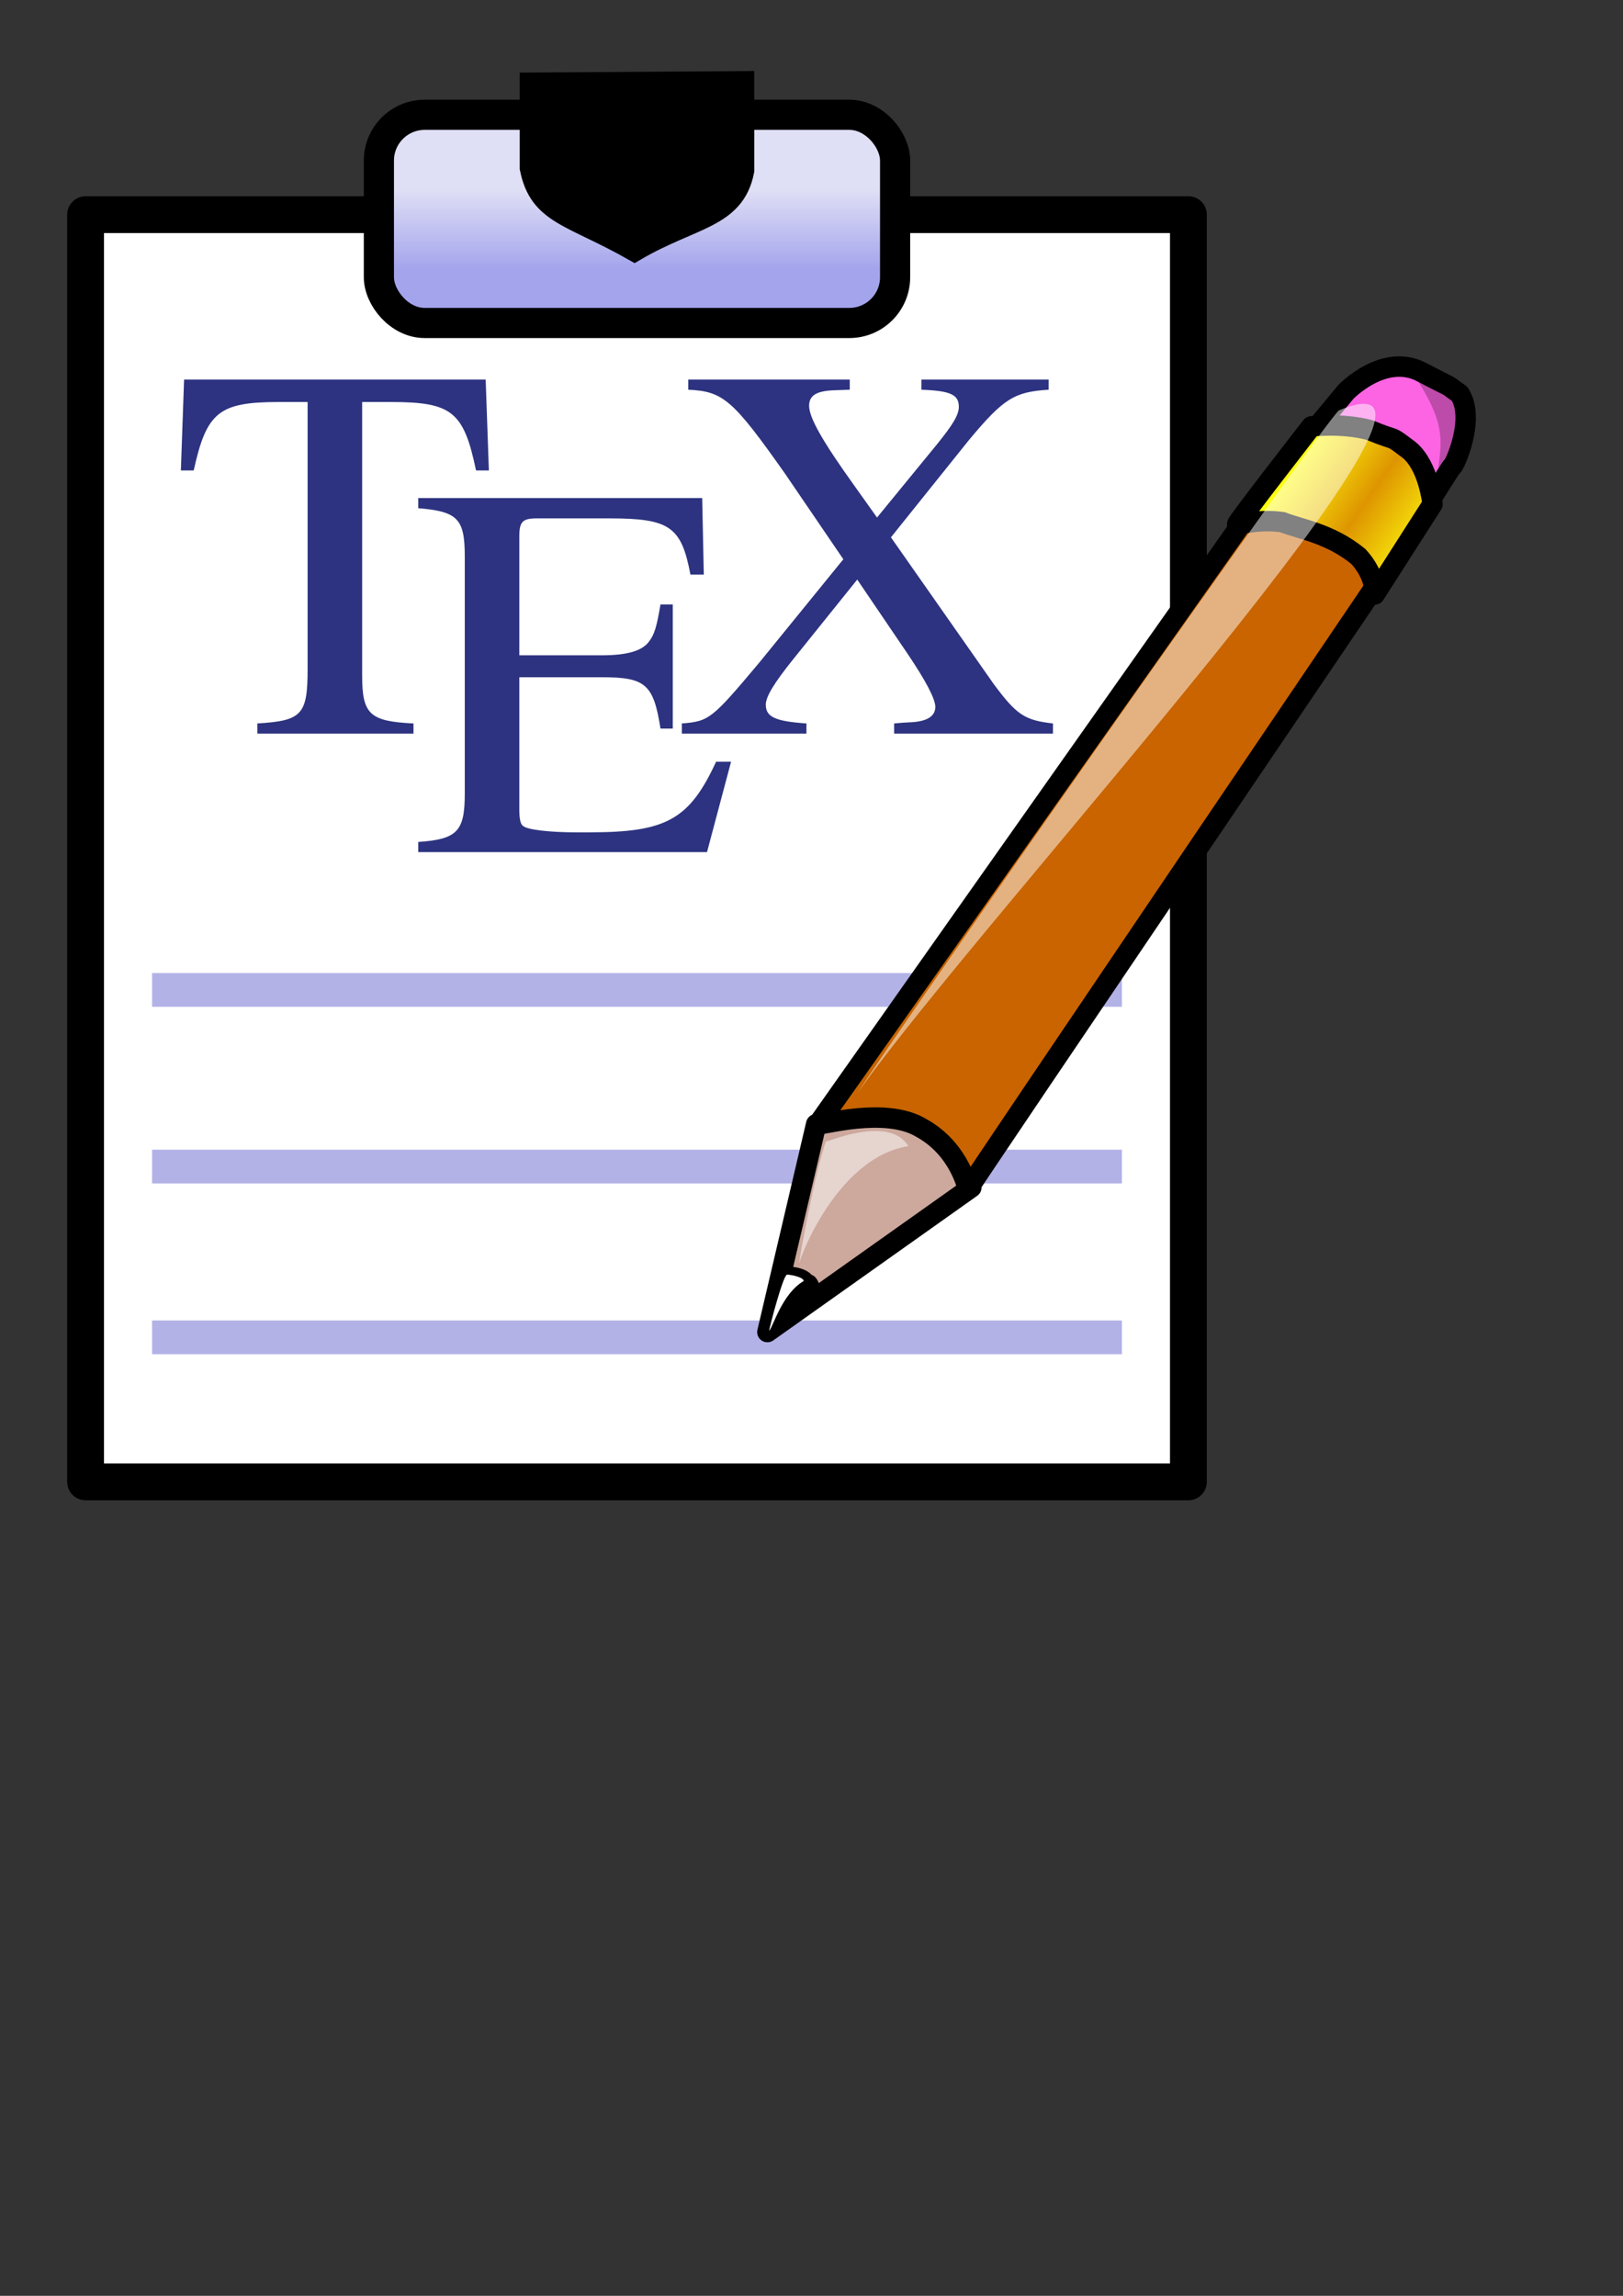 <?xml version="1.0" encoding="UTF-8" standalone="no"?>
<!DOCTYPE svg PUBLIC "-//W3C//DTD SVG 20010904//EN"
"http://www.w3.org/TR/2001/REC-SVG-20010904/DTD/svg10.dtd">
<!-- Created with Inkscape (http://www.inkscape.org/) -->
<svg
   id="svg1"
   sodipodi:version="0.32"
   inkscape:version="0.40cvs"
   width="210mm"
   height="297mm"
   sodipodi:docbase="/home/huftis/dokument"
   sodipodi:docname="hi-kile.svg"
   xmlns="http://www.w3.org/2000/svg"
   xmlns:cc="http://web.resource.org/cc/"
   xmlns:inkscape="http://www.inkscape.org/namespaces/inkscape"
   xmlns:sodipodi="http://sodipodi.sourceforge.net/DTD/sodipodi-0.dtd"
   xmlns:rdf="http://www.w3.org/1999/02/22-rdf-syntax-ns#"
   xmlns:xml="http://www.w3.org/XML/1998/namespace"
   xmlns:dc="http://purl.org/dc/elements/1.1/"
   xmlns:xlink="http://www.w3.org/1999/xlink">
  <rect width="100%" height="100%" fill="#333333" stroke="none"/>
  <defs
     id="defs3">
    <linearGradient
       id="linearGradient4238">
      <stop
         style="stop-color:#dfdff5;stop-opacity:1;"
         offset="0"
         id="stop4239" />
      <stop
         style="stop-color:#a4a4ed;stop-opacity:1;"
         offset="1"
         id="stop4241" />
    </linearGradient>
    <linearGradient
       id="linearGradient4181">
      <stop
         style="stop-color:#faceb4;stop-opacity:1;"
         offset="0"
         id="stop4182" />
      <stop
         style="stop-color:#faceb4;stop-opacity:1;"
         offset="0.46"
         id="stop4183" />
      <stop
         style="stop-color:#ce875c;stop-opacity:1;"
         offset="1"
         id="stop4184" />
    </linearGradient>
    <linearGradient
       id="linearGradient4138">
      <stop
         style="stop-color:#fbc188;stop-opacity:1;"
         offset="0"
         id="stop4139" />
      <stop
         style="stop-color:#fa7e04;stop-opacity:1;"
         offset="0.46"
         id="stop4145" />
      <stop
         style="stop-color:#8a3a04;stop-opacity:1;"
         offset="1"
         id="stop4140" />
    </linearGradient>
    <linearGradient
       inkscape:collect="always"
       xlink:href="#linearGradient4138"
       id="linearGradient4147"
       x1="0.395"
       y1="0.5"
       x2="0.55"
       y2="0.656" />
    <linearGradient
       inkscape:collect="always"
       xlink:href="#linearGradient4181"
       id="linearGradient4186"
       x1="0.015"
       y1="0.156"
       x2="0.564"
       y2="0.812" />
    <linearGradient
       inkscape:collect="always"
       xlink:href="#linearGradient4238"
       id="linearGradient4237"
       x1="0.488"
       y1="0.359"
       x2="0.488"
       y2="0.742" />
  </defs>
  <sodipodi:namedview
     id="base"
     pagecolor="#ffffff"
     bordercolor="#666666"
     borderopacity="1.0"
     inkscape:pageopacity="0.0"
     inkscape:pageshadow="2"
     inkscape:zoom="0.30699632"
     inkscape:cx="550.32859"
     inkscape:cy="605.91558"
     inkscape:window-width="1273"
     inkscape:window-height="846"
     inkscape:window-x="0"
     inkscape:window-y="0"
     inkscape:current-layer="svg1" />
  <g
     id="g4242"
     transform="translate(-806.199,69.219)"
     inkscape:export-xdpi="72.000000"
     inkscape:export-ydpi="72.000000">
    <rect
       style="fill:#ffffff;fill-opacity:1;fill-rule:evenodd;stroke:#000000;stroke-width:18.001;stroke-linecap:round;stroke-linejoin:round;stroke-miterlimit:4;stroke-opacity:1;"
       id="rect967"
       width="539.319"
       height="619.588"
       x="848.05"
       y="35.741" />
    <path
       style="fill:#b2b2e7;fill-opacity:1;fill-rule:evenodd;stroke:#b2b2e7;stroke-width:16.5;stroke-linecap:square;stroke-linejoin:round;stroke-miterlimit:4;stroke-opacity:1;"
       d="M 888.818,414.796 L 1346.601,414.796"
       id="path1589" />
    <path
       style="fill:#b2b2e7;fill-opacity:1;fill-rule:evenodd;stroke:#b2b2e7;stroke-width:16.5;stroke-linecap:square;stroke-linejoin:round;stroke-miterlimit:4;stroke-opacity:1;"
       d="M 888.818,501.17 L 1346.601,501.17"
       id="path1590" />
    <path
       style="fill:#b2b2e7;fill-opacity:1;fill-rule:evenodd;stroke:#b2b2e7;stroke-width:16.5;stroke-linecap:square;stroke-linejoin:round;stroke-miterlimit:4;stroke-opacity:1;"
       d="M 888.818,584.665 L 1346.601,584.665"
       id="path1591" />
    <path
       transform="matrix(0.523,0,0,0.523,870.632,403.141)"
       style="font-size:500;font-style:normal;font-variant:normal;font-weight:normal;font-stretch:normal;fill:#2d3380;fill-opacity:1;stroke:none;stroke-width:1pt;stroke-linecap:butt;stroke-linejoin:miter;stroke-opacity:1;font-family:Nimbus Roman No9 L;text-anchor:start;writing-mode:lr;"
       d="M 164.429,-527.336 L 164.429,-277.336 C 164.429,-234.836 158.929,-229.336 117.429,-226.836 L 117.429,-217.336 L 263.429,-217.336 L 263.429,-226.836 C 222.429,-228.836 215.429,-235.336 215.429,-271.836 L 215.429,-527.336 L 242.429,-527.336 C 299.429,-527.336 310.429,-518.336 321.929,-463.336 L 333.929,-463.336 L 330.929,-548.336 L 48.929,-548.336 L 45.929,-463.336 L 57.929,-463.336 C 69.929,-517.836 81.429,-527.336 137.429,-527.336 L 164.429,-527.336"
       id="text979" />
    <path
       transform="matrix(0.523,0,0,0.523,988.024,461.084)"
       style="font-size:500;font-style:normal;font-variant:normal;font-weight:normal;font-stretch:normal;fill:#2d3380;fill-opacity:1;stroke:none;stroke-width:1pt;stroke-linecap:butt;stroke-linejoin:miter;stroke-opacity:1;font-family:Nimbus Roman No9 L;text-anchor:start;writing-mode:lr;"
       d="M 335.929,-301.836 L 321.929,-301.836 C 296.929,-247.836 275.429,-235.836 203.929,-235.836 L 190.429,-235.836 C 165.929,-235.836 144.929,-238.336 141.429,-241.836 C 138.929,-243.336 137.929,-248.836 137.929,-257.336 L 137.929,-380.836 L 214.929,-380.836 C 255.929,-380.836 263.429,-374.336 269.929,-332.836 L 281.429,-332.836 L 281.429,-448.836 L 269.929,-448.836 C 266.429,-428.336 264.429,-420.836 258.929,-413.836 C 252.429,-405.336 238.429,-401.336 214.929,-401.336 L 137.929,-401.336 L 137.929,-512.336 C 137.929,-526.336 140.929,-529.336 154.429,-529.336 L 221.929,-529.336 C 278.429,-529.336 289.429,-521.836 297.929,-476.836 L 310.429,-476.836 L 308.929,-548.336 L 43.429,-548.336 L 43.429,-538.836 C 80.429,-535.836 86.929,-528.836 86.929,-493.836 L 86.929,-271.836 C 86.929,-236.836 79.929,-229.336 43.429,-226.836 L 43.429,-217.336 L 313.429,-217.336 L 335.929,-301.836"
       id="text982" />
    <path
       transform="matrix(0.523,0,0,0.523,1117.455,403.141)"
       style="font-size:500;font-style:normal;font-variant:normal;font-weight:normal;font-stretch:normal;fill:#2d3380;fill-opacity:1;stroke:none;stroke-width:1pt;stroke-linecap:butt;stroke-linejoin:miter;stroke-opacity:1;font-family:Nimbus Roman No9 L;text-anchor:start;writing-mode:lr;"
       d="M 385.429,-548.336 L 266.429,-548.336 L 266.429,-538.836 C 293.429,-537.836 301.429,-534.336 301.429,-522.836 C 301.429,-515.336 295.929,-506.336 281.429,-488.336 L 224.929,-419.336 L 203.929,-448.836 C 173.429,-491.336 161.429,-512.836 161.429,-523.836 C 161.429,-533.836 168.929,-537.836 185.429,-538.336 L 199.429,-538.836 L 199.429,-548.336 L 48.429,-548.336 L 48.429,-538.836 C 80.929,-537.336 89.929,-529.836 138.929,-460.336 L 193.429,-380.336 L 114.929,-283.836 C 70.429,-230.836 67.929,-228.836 42.429,-226.836 L 42.429,-217.336 L 158.929,-217.336 L 158.929,-226.836 C 129.929,-228.836 120.929,-232.836 120.929,-244.336 C 120.929,-251.836 128.429,-264.336 146.929,-287.336 L 206.429,-361.336 L 253.929,-291.336 C 270.429,-266.836 279.429,-249.836 279.429,-242.336 C 279.429,-233.336 271.429,-228.336 254.429,-227.836 C 252.429,-227.836 246.929,-227.336 240.929,-226.836 L 240.929,-217.336 L 389.429,-217.336 L 389.429,-226.836 C 362.929,-229.836 355.429,-234.836 333.929,-263.836 L 237.929,-400.836 L 310.929,-491.836 C 343.429,-530.836 353.429,-536.836 385.429,-538.836 L 385.429,-548.336"
       id="text985" />
    <g
       id="g4189"
       transform="translate(1105.469,99.757)">
      <defs
         id="defs550">
        <linearGradient
           id="linearGradient562">
          <stop
             style="stop-color:#de9500;stop-opacity:1;"
             offset="0"
             id="stop563" />
          <stop
             style="stop-color:#ffff0f;stop-opacity:1;"
             offset="1"
             id="stop564" />
        </linearGradient>
        <linearGradient
           id="linearGradient558">
          <stop
             style="stop-color:#000;stop-opacity:1;"
             offset="0"
             id="stop559" />
          <stop
             style="stop-color:#fff;stop-opacity:1;"
             offset="1"
             id="stop560" />
        </linearGradient>
        <linearGradient
           xlink:href="#linearGradient562"
           id="linearGradient561"
           x1="0.615"
           y1="0.539"
           x2="0.25"
           y2="0.32"
           gradientUnits="objectBoundingBox"
           spreadMethod="reflect" />
      </defs>
      <sodipodi:namedview
         id="namedview4198"
         inkscape:zoom="1.1172636"
         inkscape:cx="200.00002"
         inkscape:cy="199.99998"
         inkscape:window-width="827"
         inkscape:window-height="711"
         inkscape:window-x="0"
         inkscape:window-y="24" />
      <g
         id="g851">
        <path
           style="fill:#cca89d;fill-rule:evenodd;stroke:#000000;stroke-width:10;stroke-linejoin:round;"
           d="M 99.879,380.676 L 76.014,482.322 L 175.741,411.612 C 175.741,411.612 167.054,351.508 99.879,380.676 z "
           id="path554"
           sodipodi:nodetypes="cccc" />
        <path
           style="fill:#c96400;fill-rule:evenodd;stroke:#000000;stroke-width:10;stroke-linejoin:round;"
           d="M 100.763,380.676 L 325.269,62.478 C 325.269,62.478 346.482,35.961 370.347,50.987 C 377.419,52.755 375.651,50.987 389.793,61.594 C 393.328,64.245 395.096,85.459 395.096,85.459 C 395.096,85.459 174.125,411.612 174.125,412.496 C 174.125,413.379 170.589,393.05 151.144,382.443 C 133.466,371.837 101.647,381.56 100.763,380.676 z "
           id="path553"
           sodipodi:nodetypes="cccccccc" />
        <path
           style="fill-rule:evenodd;stroke:#000000;stroke-width:1pt;"
           d="M 75.13,483.206 L 83.085,451.386 C 83.085,450.502 93.692,450.502 97.227,454.922 C 100.763,455.806 101.647,462.877 101.647,462.877 L 75.13,483.206 z "
           id="path555"
           sodipodi:nodetypes="ccccc" />
        <path
           style="fill:#fc64e3;fill-rule:evenodd;stroke:#000000;stroke-width:10;stroke-linejoin:round;"
           d="M 315.547,74.852 L 358.857,22.703 C 358.857,22.703 377.418,3.257 395.98,12.98 C 414.541,22.703 405.702,17.399 414.542,23.587 C 422.496,35.961 411.89,58.942 411.006,58.942 C 410.122,58.942 374.767,117.279 374.767,117.279 C 374.767,117.279 383.605,106.672 368.579,98.717 C 351.786,76.62 314.663,74.852 315.547,74.852 z "
           id="path556"
           sodipodi:nodetypes="cccccccc" />
        <path
           style="fill:url(#linearGradient561);fill-rule:evenodd;stroke:#000000;stroke-width:10;stroke-linejoin:round;"
           d="M 305.824,87.226 C 304.94,87.226 342.063,39.497 342.063,39.497 C 342.063,39.497 357.089,37.729 370.347,41.264 C 385.374,47.452 379.186,43.032 389.793,50.987 C 399.515,58.942 401.283,77.504 401.283,77.504 L 372.999,121.698 C 372.999,121.698 373.883,112.859 365.044,103.137 C 350.902,91.646 336.759,89.878 327.921,86.342 C 315.546,84.575 304.94,88.11 305.824,87.226 z "
           id="path557"
           sodipodi:nodetypes="ccccccccc" />
        <path
           style="fill:#ffffff;fill-rule:evenodd;stroke-width:1pt;"
           d="M 76.875,481.744 C 76.875,480.494 83.75,454.244 85.625,454.244 C 87.5,454.244 93.75,455.494 93.75,457.369 C 83.125,463.619 78.75,479.869 76.875,481.744 z "
           id="path566"
           sodipodi:nodetypes="cccc" />
        <path
           style="fill:#ffffff;fill-opacity:0.504;fill-rule:evenodd;stroke-width:1pt;"
           d="M 120.027,365.522 C 137.783,337.481 349.274,35.824 355.541,31.67 C 443.269,-4.68 181.649,278.283 120.027,365.522 z "
           id="path564"
           sodipodi:nodetypes="ccc" />
        <path
           style="fill:#ffffff;fill-opacity:0.502;fill-rule:evenodd;stroke-width:1pt;"
           d="M 91.54,448.819 C 91.54,446.275 99.478,403.573 104.565,389.158 C 106.261,389.158 135.667,376.167 144.994,391.431 C 111.926,396.518 93.236,442.036 91.54,448.819 z "
           id="path565"
           sodipodi:nodetypes="cccc" />
        <path
           style="fill-opacity:0.25;fill-rule:evenodd;stroke-width:1pt;"
           d="M 394.284,17.532 C 394.284,17.532 413.786,21.772 413.786,27.707 C 418.873,44.666 409.546,53.993 403.611,64.168 C 405.307,48.057 408.699,40.426 394.284,17.532 z "
           id="path567"
           sodipodi:nodetypes="cccc" />
      </g>
      <rdf:RDF
         id="RDF4209">
        <cc:Work
           rdf:about=""
           id="Work4210">
          <dc:title
             id="title4211">Clipart by Nicu Buculei - book_01</dc:title>
          <dc:rights
             id="rights4213">
            <cc:Agent
               id="Agent4214">
              <dc:title
                 id="title4215">Nicu Buculei</dc:title>
            </cc:Agent>
          </dc:rights>
          <dc:type
             rdf:resource="http://purl.org/dc/dcmitype/StillImage"
             id="type4217" />
          <cc:license
             rdf:resource="http://web.resource.org/cc/PublicDomain"
             id="license4218" />
        </cc:Work>
        <cc:License
           rdf:about="http://web.resource.org/cc/PublicDomain"
           id="License4219">
          <cc:permits
             rdf:resource="http://web.resource.org/cc/Reproduction"
             id="permits4220" />
          <cc:permits
             rdf:resource="http://web.resource.org/cc/Distribution"
             id="permits4221" />
          <cc:permits
             rdf:resource="http://web.resource.org/cc/DerivativeWorks"
             id="permits4222" />
        </cc:License>
      </rdf:RDF>
    </g>
    <rect
       style="fill:url(#linearGradient4237);fill-opacity:1;fill-rule:evenodd;stroke:#000000;stroke-width:14.75;stroke-linecap:butt;stroke-linejoin:round;stroke-miterlimit:4;stroke-opacity:1;"
       id="rect4223"
       width="252.446"
       height="101.793"
       x="991.487"
       y="-13.089"
       ry="22.394"
       rx="22.394" />
    <path
       style="fill:#000000;fill-opacity:1;fill-rule:evenodd;stroke:#000000;stroke-width:10.867;stroke-linecap:butt;stroke-linejoin:miter;stroke-miterlimit:4;stroke-opacity:1;"
       d="M 1065.795,-28.321 L 1169.624,-29.025 L 1169.624,14.248 C 1165.125,37.418 1144.296,36.79 1116.517,53.16 C 1085.626,35.588 1070.25,35.469 1065.795,12.948 L 1065.795,-28.321 z "
       id="path4226"
       sodipodi:nodetypes="cccccc" />
  </g>
</svg>
